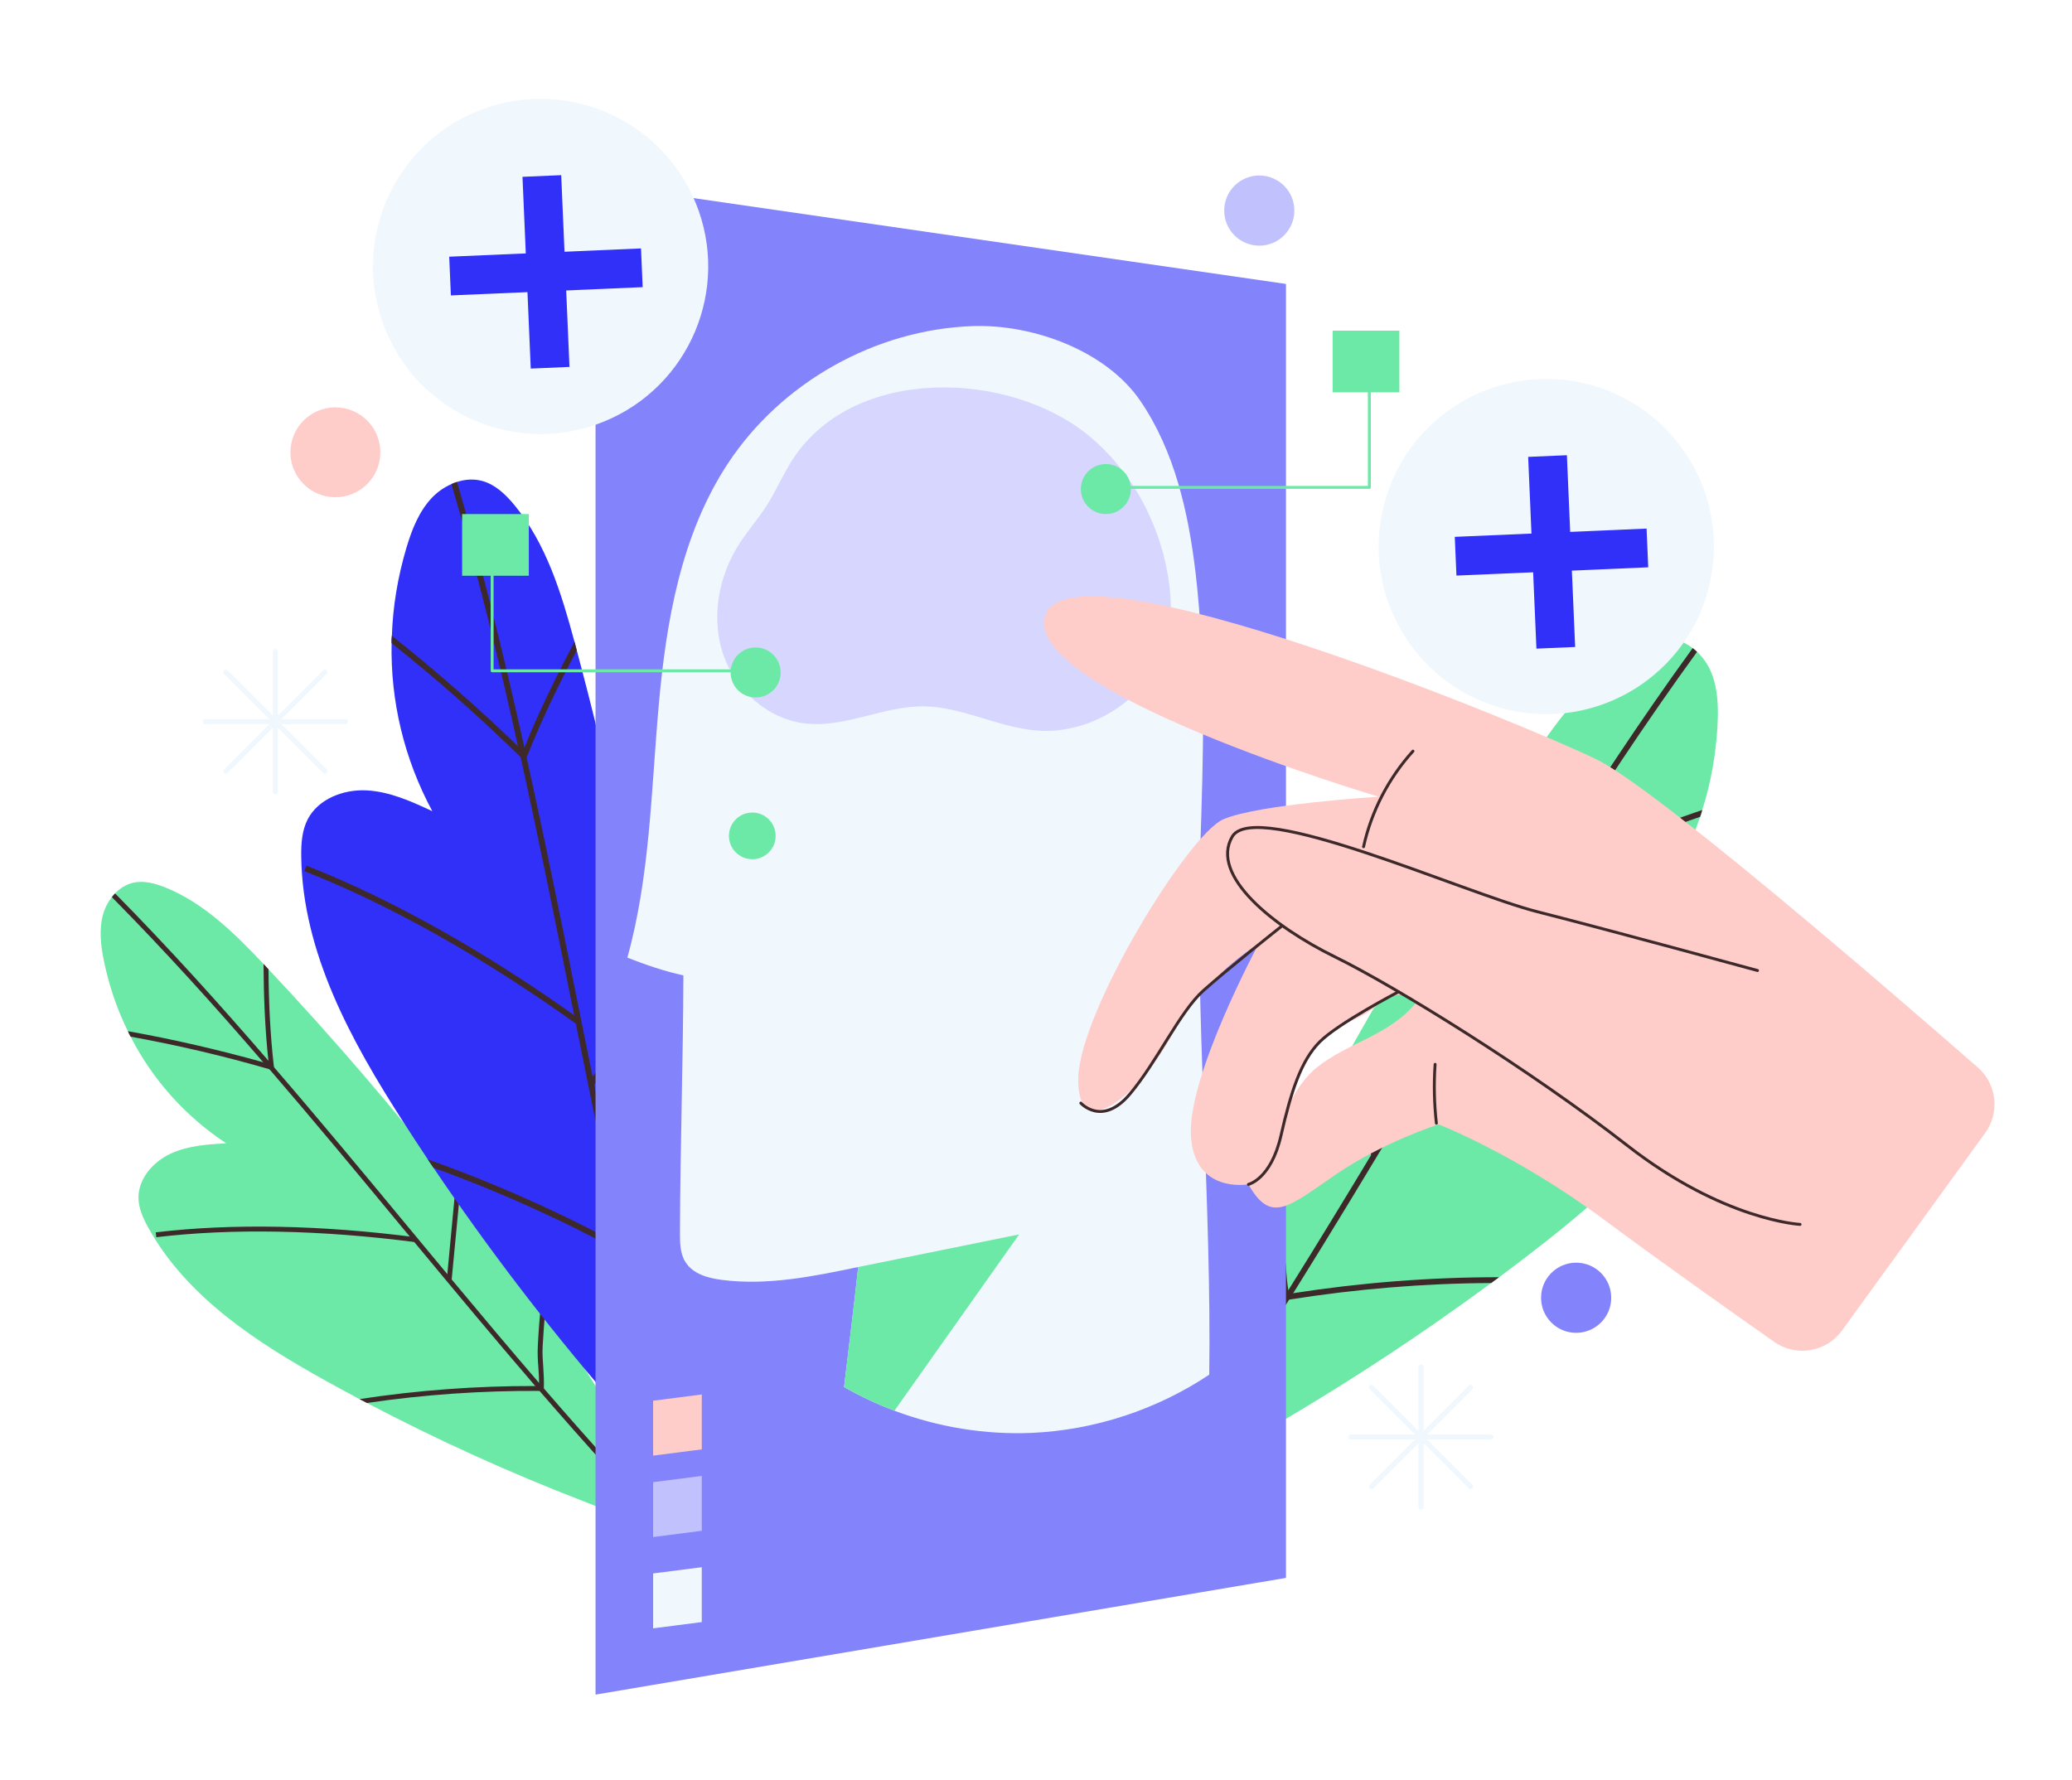 <svg width="412" height="354" viewBox="0 0 412 354" fill="none" xmlns="http://www.w3.org/2000/svg">
<g filter="url(#filter0_dd_141_9070)">
<path d="M398.639 198.136C386.935 187.911 365.97 169.779 348.378 155.552C349.745 150.347 350.582 144.912 350.873 139.342C351.1 134.931 351.034 129.133 348.507 123.369C348.031 122.291 347.473 121.246 346.839 120.252C349.007 114.923 350.131 109.211 350.131 103.361C350.131 78.538 329.938 58.345 305.115 58.345C298.914 58.345 293.001 59.604 287.622 61.883V60.416C287.622 53.96 282.388 48.726 275.932 48.726H264.823C264.642 47.864 264.336 47.051 263.976 46.266C265.718 43.429 266.741 40.105 266.741 36.539C266.741 26.248 258.368 17.875 248.076 17.875C238.016 17.875 229.813 25.881 229.447 35.853L143.006 23.325C134.804 10.576 120.579 2.634 105.153 2.634C80.332 2.634 60.138 22.827 60.138 47.65C60.138 54.169 61.541 60.364 64.046 65.963C53.903 66.136 45.7 74.428 45.7 84.61C45.7 94.903 54.072 103.275 64.365 103.275C65.096 103.275 65.816 103.222 66.525 103.139C65.418 107.405 64.638 111.695 64.234 115.971C63.59 115.87 62.936 115.805 62.272 115.805C62.074 115.805 61.875 115.808 61.679 115.818C59.386 113.306 56.086 111.728 52.427 111.728C48.767 111.728 45.468 113.308 43.176 115.818C42.98 115.808 42.78 115.805 42.582 115.805C39.237 115.805 36.091 117.108 33.727 119.476C31.136 122.065 29.92 125.519 30.078 128.92C27.561 131.212 25.98 134.514 25.98 138.178C25.98 141.842 27.561 145.144 30.078 147.436C29.92 150.837 31.136 154.289 33.727 156.878C36.093 159.245 39.239 160.549 42.582 160.549C42.78 160.549 42.978 160.546 43.176 160.536C43.974 161.411 44.901 162.166 45.918 162.786C45.886 163.623 45.876 164.431 45.888 165.179C45.894 165.654 45.904 166.125 45.921 166.594C42.619 164.129 39.002 161.956 34.931 160.304C32.828 159.466 29.588 158.349 25.755 158.349C24.353 158.349 22.965 158.5 21.64 158.797C18.041 159.6 14.744 161.487 12.04 164.322C11.739 164.644 11.204 165.213 10.631 165.974C8.897 168.202 7.594 170.827 6.856 173.58C5.376 179.095 6.1 184.257 6.902 188.152C8.101 193.946 9.974 199.475 12.476 204.591C12.754 205.236 13.056 205.84 13.383 206.424C15.418 210.353 17.838 214.068 20.598 217.518C16.086 221.631 13.435 227.289 13.529 233.197C13.634 237.944 15.425 241.747 16.968 244.521C26.043 260.875 41.529 271.022 56.923 279.554C59.113 280.766 61.278 281.947 63.476 283.117C63.545 283.156 65.18 284.009 65.219 284.03C77.97 290.722 91.128 296.796 104.412 302.123V331.677C104.412 335.117 105.928 338.382 108.556 340.606C110.68 342.402 113.36 343.366 116.102 343.366C116.751 343.366 117.401 343.312 118.05 343.202L255.337 319.989C260.961 319.038 265.078 314.167 265.078 308.463V301.602C266.734 302.381 268.554 302.814 270.403 302.814C270.601 302.814 270.799 302.809 270.995 302.799C273.288 305.314 276.588 306.894 280.25 306.894C283.912 306.894 287.211 305.314 289.505 302.799C289.703 302.809 289.9 302.814 290.098 302.814C293.422 302.814 296.668 301.459 298.93 299.168C301.313 296.802 302.623 293.648 302.623 290.289C302.623 290.092 302.62 289.892 302.609 289.696C305.121 287.404 306.699 284.103 306.699 280.443C306.699 276.782 305.12 273.484 302.609 271.191C302.62 270.994 302.623 270.796 302.623 270.596C302.623 270.172 302.601 269.751 302.561 269.335C305.121 270.658 308.017 271.418 311.091 271.418C318.775 271.418 325.383 266.749 328.244 260.104C333.855 264.113 339.269 267.937 343.76 271.091C347.384 273.636 351.638 274.981 356.062 274.981C362.913 274.981 369.403 271.671 373.422 266.124L401.891 226.846C408.429 217.811 407.034 205.471 398.639 198.136Z" fill="white"/>
<path d="M142.385 304.174C140.608 303.497 138.999 302.858 137.537 302.242L137.514 302.229C136.682 301.877 135.892 301.533 135.144 301.199C135.144 301.199 135.139 301.181 135.121 301.186C128.75 298.312 124.55 295.835 116.028 292.558C101.317 286.885 86.929 280.346 72.967 273.018L72.944 273.004C72.456 272.746 71.975 272.504 71.487 272.246C71.463 272.233 71.463 272.233 71.463 272.233C69.258 271.061 67.091 269.878 64.898 268.664C51.094 261.014 37.166 251.99 29.508 238.189C28.478 236.339 27.581 234.376 27.535 232.278C27.475 228.456 30.39 225.109 33.815 223.481C37.261 221.849 41.174 221.586 44.977 221.37C36.777 215.943 30.323 208.671 25.968 200.164C25.76 199.815 25.589 199.456 25.431 199.074C23.263 194.699 21.68 190.014 20.669 185.126C20.048 182.107 19.669 178.928 20.466 175.955C20.808 174.684 21.42 173.444 22.245 172.411C22.438 172.141 22.659 171.905 22.882 171.669C23.868 170.636 25.099 169.864 26.506 169.549C28.654 169.068 30.881 169.692 32.915 170.505C40.614 173.627 46.697 179.667 52.399 185.704C52.479 185.785 52.565 185.884 52.645 185.964C52.892 186.224 53.143 186.502 53.388 186.761C66.453 200.645 78.867 215.135 90.573 230.167C90.886 230.529 91.156 230.884 91.45 231.252L91.455 231.27C95.828 236.898 100.096 242.592 104.261 248.354C105.437 249.986 106.56 251.572 107.635 253.13C107.924 253.559 108.209 253.97 108.469 254.366C120.789 272.308 127.568 286.129 142.385 304.174Z" fill="#6CE9A6"/>
<path d="M137.515 302.227C136.684 301.875 135.894 301.531 135.146 301.198C135.146 301.198 135.141 301.179 135.122 301.184C125.516 291.291 116.276 281.023 107.281 270.613C106.998 270.283 106.713 269.952 106.433 269.642C98.248 260.132 90.257 250.514 82.376 241.009C82.064 240.645 81.769 240.278 81.476 239.911C81.011 239.344 80.552 238.798 80.092 238.251C71.419 227.76 62.614 217.141 53.577 206.642L53.559 206.647L53.554 206.628L53.535 206.633C53.175 206.162 52.782 205.718 52.389 205.275C52.389 205.275 52.37 205.28 52.365 205.262L52.346 205.267C42.656 194.008 32.655 182.947 22.243 172.413C22.436 172.143 22.657 171.907 22.88 171.67C33.43 182.35 43.55 193.562 53.373 204.95C53.757 205.355 54.126 205.785 54.476 206.219L54.481 206.238C63.474 216.648 72.228 227.219 80.84 237.625C83.526 240.867 86.235 244.122 88.95 247.395C89.238 247.744 89.528 248.092 89.816 248.441L89.822 248.46C95.53 255.318 101.298 262.182 107.181 269.017C107.492 269.38 107.806 269.743 108.136 270.101L108.141 270.12C117.617 281.085 127.353 291.889 137.515 302.227Z" fill="#3D2929"/>
<path d="M53.386 186.756C53.432 193.153 53.715 199.693 54.465 206.174L54.48 206.231L54.552 206.917L53.858 206.71C53.749 206.677 53.66 206.64 53.559 206.645L53.536 206.632C44.496 204.009 35.249 201.839 25.966 200.162C25.758 199.813 25.587 199.455 25.429 199.072C34.52 200.699 43.525 202.786 52.365 205.26C52.37 205.278 52.389 205.273 52.389 205.273C52.739 205.386 53.083 205.48 53.428 205.573C53.395 205.361 53.385 205.163 53.371 204.945C52.674 198.51 52.442 192.019 52.397 185.701C52.477 185.781 52.563 185.88 52.644 185.961C52.89 186.217 53.142 186.496 53.386 186.756Z" fill="#3D2929"/>
<path d="M82.675 241.041C63.934 238.589 46.092 238.246 31.079 240.047L30.963 239.079C46.055 237.266 63.981 237.612 82.802 240.074L82.675 241.041Z" fill="#3D2929"/>
<path d="M91.448 231.245L91.453 231.263L89.815 248.433L89.82 248.451L89.815 248.513L88.846 248.416L88.948 247.387L90.571 230.16C90.885 230.524 91.154 230.878 91.448 231.245Z" fill="#3D2929"/>
<path d="M108.467 254.359C108.202 256.817 108.051 259.326 107.9 261.754C107.823 263.119 107.92 264.543 108.023 265.903C108.107 267.268 108.204 268.69 108.135 270.093L108.14 270.112C108.127 270.135 108.127 270.135 108.13 270.153L108.106 270.621L107.644 270.618C107.521 270.61 107.402 270.618 107.28 270.61C95.812 270.548 84.317 271.336 72.966 273.013L72.942 272.999C72.454 272.741 71.973 272.499 71.485 272.241C83.054 270.469 94.75 269.61 106.431 269.639C106.673 269.639 106.933 269.632 107.172 269.632C107.181 269.429 107.186 269.206 107.176 269.008C107.198 267.979 107.12 266.952 107.052 265.966C106.941 264.568 106.862 263.141 106.939 261.695C107.09 258.865 107.268 255.987 107.63 253.123C107.922 253.552 108.207 253.963 108.467 254.359Z" fill="#3D2929"/>
<path d="M221.626 297.544C223.566 296.445 225.315 295.419 226.898 294.446L226.923 294.426C227.826 293.87 228.679 293.333 229.486 292.813C229.486 292.813 229.487 292.791 229.511 292.793C236.381 288.336 240.808 284.722 250.098 279.418C266.132 270.241 281.638 260.117 296.514 249.156L296.539 249.135C297.057 248.75 297.574 248.386 298.092 248C298.117 247.98 298.117 247.98 298.117 247.98C300.463 246.233 302.764 244.48 305.09 242.685C319.722 231.377 334.257 218.457 340.685 201.115C341.55 198.789 342.241 196.356 341.922 193.917C341.315 189.479 337.348 186.118 333.088 184.841C328.807 183.559 324.23 183.948 319.787 184.373C328.325 176.634 334.512 167.067 338.05 156.443C338.23 156.002 338.364 155.555 338.478 155.084C340.214 149.631 341.218 143.926 341.523 138.084C341.708 134.479 341.584 130.729 340.133 127.426C339.511 126.014 338.584 124.686 337.445 123.638C337.173 123.359 336.875 123.125 336.576 122.89C335.252 121.869 333.689 121.193 332.002 121.077C329.428 120.899 326.959 122.018 324.748 123.319C316.383 128.299 310.407 136.374 304.872 144.376C304.793 144.483 304.711 144.612 304.632 144.719C304.392 145.063 304.151 145.43 303.912 145.774C291.239 164.171 279.427 183.154 268.53 202.637C268.232 203.113 267.982 203.571 267.707 204.049L267.705 204.073C263.637 211.367 259.702 218.719 255.898 226.13C254.827 228.23 253.806 230.264 252.836 232.259C252.578 232.808 252.322 233.334 252.09 233.839C240.998 256.809 235.591 274.019 221.626 297.544Z" fill="#6CE9A6"/>
<path d="M226.923 294.426C227.826 293.87 228.679 293.333 229.486 292.813C229.486 292.813 229.487 292.791 229.511 292.793C238.886 279.631 247.769 266.1 256.343 252.449C256.613 252.016 256.884 251.584 257.152 251.173C264.948 238.709 272.499 226.152 279.945 213.747C280.243 213.27 280.516 212.792 280.791 212.315C281.229 211.577 281.663 210.861 282.099 210.146C290.288 196.458 298.605 182.599 307.212 168.836L307.236 168.838L307.238 168.815L307.259 168.816C307.593 168.206 307.97 167.622 308.346 167.04C308.346 167.04 308.368 167.042 308.371 167.02L308.395 167.022C317.624 152.264 327.249 137.682 337.443 123.634C337.172 123.356 336.873 123.121 336.575 122.886C326.248 137.127 316.512 151.905 307.15 166.834C306.778 167.372 306.426 167.934 306.097 168.499L306.096 168.523C297.522 182.174 289.256 195.97 281.125 209.548C278.588 213.777 276.027 218.028 273.464 222.3C273.19 222.756 272.917 223.211 272.645 223.667L272.644 223.69C267.247 232.647 261.781 241.618 256.178 250.576C255.881 251.052 255.583 251.528 255.263 252.001L255.261 252.025C246.224 266.412 236.861 280.652 226.923 294.426Z" fill="#3D2929"/>
<path d="M303.912 145.771C304.992 153.189 305.824 160.814 306.102 168.454L306.096 168.523L306.134 169.329L306.902 168.967C307.023 168.91 307.12 168.85 307.236 168.838L307.261 168.818C317.267 164.178 327.593 160.028 338.049 156.441C338.228 156 338.362 155.554 338.476 155.083C328.236 158.576 318.174 162.592 308.373 167.022C308.371 167.045 308.348 167.042 308.348 167.042C307.962 167.235 307.58 167.404 307.196 167.574C307.197 167.322 307.174 167.091 307.152 166.836C306.82 159.26 305.938 151.699 304.872 144.374C304.793 144.481 304.711 144.61 304.632 144.718C304.394 145.06 304.152 145.427 303.912 145.771Z" fill="#3D2929"/>
<path d="M279.604 213.839C300.877 207.678 321.483 204.12 339.192 203.548L339.155 202.406C321.352 202.981 300.651 206.554 279.286 212.742L279.604 213.839Z" fill="#3D2929"/>
<path d="M267.707 204.048L267.705 204.071L272.644 223.669L272.642 223.692L272.659 223.763L273.764 223.478L273.464 222.302L268.532 202.637C268.233 203.11 267.983 203.568 267.707 204.048Z" fill="#3D2929"/>
<path d="M252.088 233.834C252.83 236.634 253.448 239.514 254.054 242.301C254.386 243.868 254.525 245.534 254.647 247.127C254.793 248.723 254.932 250.388 255.259 252.001L255.258 252.025C255.278 252.05 255.278 252.05 255.276 252.072L255.385 252.61L255.922 252.524C256.063 252.493 256.202 252.483 256.341 252.451C269.613 250.348 283.067 249.224 296.512 249.156L296.537 249.135C297.056 248.75 297.572 248.386 298.09 248C284.377 247.997 270.675 249.073 257.151 251.176C256.871 251.218 256.569 251.258 256.291 251.3C256.244 251.067 256.2 250.811 256.177 250.579C255.969 249.39 255.878 248.188 255.781 247.033C255.662 245.393 255.501 243.726 255.155 242.066C254.48 238.814 253.764 235.513 252.836 232.258C252.578 232.803 252.32 233.329 252.088 233.834Z" fill="#3D2929"/>
<path d="M142.201 299.043C140.696 297.307 139.353 295.707 138.151 294.218L138.134 294.19C137.45 293.34 136.808 292.523 136.204 291.74C136.204 291.74 136.209 291.716 136.187 291.711C131.056 285.014 128.006 279.98 120.817 271.626C108.418 257.184 96.858 242.009 86.199 226.236L86.183 226.207C85.812 225.654 85.436 225.122 85.067 224.569C85.051 224.541 85.051 224.541 85.051 224.541C83.377 222.034 81.749 219.54 80.109 216.993C69.805 200.969 60.153 183.412 59.898 164.361C59.861 161.805 60.03 159.204 61.179 156.947C63.3 152.849 68.311 150.956 72.885 151.184C77.481 151.419 81.791 153.374 85.96 155.319C80.342 144.862 77.636 133.439 77.867 121.907C77.845 121.416 77.869 120.938 77.921 120.442C78.117 114.549 79.11 108.665 80.828 102.888C81.893 99.325 83.307 95.726 85.854 93.021C86.944 91.864 88.304 90.897 89.769 90.271C90.13 90.095 90.501 89.969 90.871 89.845C92.51 89.31 94.26 89.193 95.937 89.664C98.498 90.38 100.508 92.317 102.205 94.344C108.608 102.065 111.623 111.963 114.235 121.64C114.275 121.771 114.309 121.926 114.349 122.056C114.463 122.472 114.571 122.912 114.685 123.329C120.641 145.56 125.557 168.062 129.413 190.735C129.537 191.3 129.622 191.83 129.725 192.39L129.72 192.413C131.152 200.897 132.436 209.392 133.571 217.898C133.888 220.306 134.177 222.634 134.43 224.904C134.492 225.527 134.559 226.125 134.611 226.695C137.45 252.818 136.759 271.389 142.201 299.043Z" fill="#3030F8"/>
<path d="M138.134 294.19C137.45 293.34 136.808 292.523 136.204 291.74C136.204 291.74 136.209 291.716 136.187 291.711C131.628 275.701 127.672 259.502 124.059 243.293C123.945 242.78 123.832 242.267 123.713 241.776C120.447 226.987 117.447 212.192 114.499 197.581C114.375 197.016 114.272 196.458 114.17 195.898C114.001 195.031 113.825 194.186 113.648 193.342C110.424 177.229 107.129 160.906 103.522 144.577L103.498 144.572L103.503 144.548L103.48 144.543C103.366 143.836 103.202 143.14 103.037 142.444C103.037 142.444 103.015 142.439 103.02 142.415L102.997 142.41C99.128 124.9 94.815 107.424 89.766 90.271C90.127 90.095 90.498 89.969 90.868 89.845C95.979 107.231 100.332 124.937 104.27 142.659C104.446 143.309 104.593 143.977 104.717 144.639L104.712 144.662C108.326 160.873 111.591 177.115 114.799 193.102C115.802 198.083 116.823 203.093 117.837 208.126C117.945 208.662 118.052 209.199 118.161 209.734L118.156 209.757C120.304 220.312 122.516 230.908 124.864 241.537C124.988 242.103 125.113 242.668 125.261 243.238L125.256 243.26C129.061 260.337 133.238 277.391 138.134 294.19Z" fill="#3D2929"/>
<path d="M114.681 123.326C111.074 130.154 107.637 137.269 104.731 144.589L104.714 144.657L104.399 145.427L103.778 144.81C103.681 144.713 103.607 144.622 103.498 144.57L103.482 144.542C95.369 136.587 86.776 128.995 77.865 121.905C77.844 121.414 77.867 120.936 77.919 120.44C86.654 127.364 95.035 134.734 103.024 142.415C103.019 142.439 103.041 142.444 103.041 142.444C103.349 142.764 103.661 143.061 103.975 143.358C104.06 143.113 104.164 142.897 104.271 142.657C107.206 135.416 110.672 128.382 114.234 121.639C114.274 121.77 114.308 121.924 114.348 122.055C114.46 122.471 114.569 122.91 114.681 123.326Z" fill="#3D2929"/>
<path d="M114.796 197.788C96.269 184.468 77.495 173.906 60.503 167.242L60.932 166.147C78.016 172.846 96.878 183.457 115.483 196.834L114.796 197.788Z" fill="#3D2929"/>
<path d="M129.723 192.386L129.718 192.41L118.162 209.73L118.157 209.754L118.117 209.816L117.143 209.159L117.84 208.122L129.413 190.735C129.535 191.296 129.62 191.826 129.723 192.386Z" fill="#3D2929"/>
<path d="M134.608 226.69C132.922 229.152 131.328 231.734 129.778 234.231C128.915 235.64 128.205 237.206 127.536 238.712C126.844 240.211 126.134 241.779 125.261 243.233L125.256 243.255C125.227 243.271 125.227 243.271 125.22 243.295L124.929 243.779L124.439 243.511C124.313 243.431 124.182 243.374 124.057 243.293C111.899 236.673 99.225 230.941 86.198 226.236L86.181 226.207C85.81 225.654 85.435 225.122 85.066 224.569C98.379 229.298 111.307 235.068 123.711 241.776C123.968 241.913 124.246 242.056 124.504 242.193C124.63 241.982 124.761 241.749 124.865 241.532C125.477 240.449 125.98 239.316 126.471 238.226C127.152 236.674 127.883 235.113 128.792 233.619C130.57 230.695 132.404 227.737 134.427 224.899C134.489 225.522 134.557 226.12 134.608 226.69Z" fill="#3D2929"/>
<path d="M118.417 30.573V331.011L255.703 307.798V50.469L118.417 30.573Z" fill="#8383FB"/>
<path d="M240.446 267.385C230.042 274.321 217.729 278.392 205.223 278.957C195.929 279.366 186.559 277.827 177.851 274.554C174.403 273.249 171.033 271.671 167.837 269.84C168.772 261.91 169.747 254.196 170.642 245.975C161.699 247.844 152.543 249.716 143.485 248.527C140.738 248.176 137.757 247.338 136.296 244.98C135.225 243.305 135.205 241.18 135.205 239.193C135.263 221.718 135.828 205.469 135.887 187.975C132.087 187.156 128.348 185.852 124.744 184.448C129.263 168.201 129.478 151.115 130.979 134.321C132.459 117.509 135.459 100.267 144.733 86.181C155.369 70.011 174.111 59.51 193.458 58.848C205.498 58.459 219.973 63.776 226.772 73.752C233.552 83.708 236.299 95.884 237.721 107.845C239.864 126.099 239.26 144.548 238.656 162.92C237.602 194.659 240.934 234.012 240.446 267.385Z" fill="#F0F7FD"/>
<path d="M157.722 85.207C155.731 88.235 154.333 91.619 152.374 94.668C150.7 97.272 148.633 99.606 146.964 102.214C142.878 108.596 141.377 116.778 143.755 123.973C146.134 131.169 152.649 137.044 160.182 137.881C168.029 138.753 175.616 134.442 183.512 134.469C191.147 134.494 198.238 138.554 205.841 139.259C217.554 140.348 229.63 132.054 232.195 120.572C233.102 116.514 232.906 112.275 232.188 108.179C230.329 97.562 224.832 87.524 216.518 80.666C200.801 67.705 169.983 66.553 157.722 85.207Z" fill="#D6D6FE"/>
<path d="M154.232 160.231C154.232 162.795 152.153 164.874 149.589 164.874C147.025 164.874 144.945 162.795 144.945 160.231C144.945 157.667 147.025 155.589 149.589 155.589C152.153 155.589 154.232 157.667 154.232 160.231Z" fill="#6CE9A6"/>
<path d="M202.65 239.487L177.849 274.554C174.402 273.249 171.031 271.671 167.835 269.84C168.771 261.91 169.745 254.196 170.64 245.975L202.65 239.487Z" fill="#6CE9A6"/>
<path d="M219.891 96.231C222.637 96.231 224.864 94.004 224.864 91.257C224.864 88.51 222.637 86.284 219.891 86.284C217.144 86.284 214.917 88.51 214.917 91.257C214.917 94.004 217.144 96.231 219.891 96.231Z" fill="#6CE9A6"/>
<path d="M221.217 90.925H272.285V67.38" stroke="#6CE9A6" stroke-width="0.581" stroke-miterlimit="10" stroke-linecap="round" stroke-linejoin="round"/>
<path d="M278.253 59.754H264.989V72.023H278.253V59.754Z" fill="#6CE9A6"/>
<path d="M150.251 132.708C152.998 132.708 155.225 130.481 155.225 127.734C155.225 124.987 152.998 122.761 150.251 122.761C147.505 122.761 145.278 124.987 145.278 127.734C145.278 130.481 147.505 132.708 150.251 132.708Z" fill="#6CE9A6"/>
<path d="M148.925 127.402H97.857V103.857" stroke="#6CE9A6" stroke-width="0.581" stroke-miterlimit="10" stroke-linecap="round" stroke-linejoin="round"/>
<path d="M91.889 108.5H105.153V96.231H91.889V108.5Z" fill="#6CE9A6"/>
<path d="M139.544 282.237L129.871 283.48V272.563L139.544 271.321V282.237Z" fill="#FECDCA"/>
<path d="M139.544 298.431L129.871 299.673V288.757L139.544 287.514V298.431Z" fill="#C1C1FD"/>
<path d="M139.544 316.586L129.871 317.829V306.912L139.544 305.67V316.586Z" fill="#F0F7FD"/>
<path d="M317.381 144.979C302.965 138.005 213.913 101.203 207.95 116.127C201.988 131.049 274.111 152.441 274.111 152.441C274.111 152.441 250.225 153.922 243.271 156.922C236.297 159.904 214.925 194.717 214.419 208.141C213.912 221.583 225.855 212.621 232.829 200.192C239.785 187.763 250.227 181.782 250.227 181.782C250.227 181.782 236.297 207.654 236.804 219.597C237.29 231.52 248.24 229.533 248.24 229.533C252.721 237.501 256.208 234.013 265.656 227.546C275.105 221.078 286.054 217.61 286.054 217.61C286.054 217.61 301.464 223.571 318.88 236.508C330.08 244.836 344.171 254.812 352.788 260.862C357.143 263.919 363.147 262.913 366.269 258.603L394.737 219.322C397.694 215.244 397.061 209.591 393.268 206.278C375.755 190.973 329.044 150.599 317.381 144.979ZM272.164 200.367C268.676 202.139 265.072 203.737 261.994 206.154C259.539 208.102 257.999 210.498 256.539 213.166C257.065 211.023 257.728 208.919 258.643 206.913C260.104 203.622 262.306 200.563 265.384 198.673C267.507 197.348 269.982 196.627 272.087 195.244C273.626 194.231 274.951 192.868 276.665 192.185C278.36 191.503 280.698 191.796 281.496 193.451C279.098 196.528 275.63 198.594 272.164 200.367Z" fill="#FECDCA"/>
<path d="M357.923 237.496C357.923 237.496 342.753 236.75 323.603 221.827C304.453 206.905 277.592 190.242 265.405 184.272C253.219 178.302 240.535 168.105 245.011 160.397C249.488 152.686 291.021 171.588 305.695 175.319C320.37 179.05 349.467 187.009 349.467 187.009" stroke="#3D2929" stroke-width="0.581" stroke-miterlimit="10" stroke-linecap="round" stroke-linejoin="round"/>
<path d="M271.131 162.389C272.689 155.346 276.111 148.725 280.957 143.381" stroke="#3D2929" stroke-width="0.581" stroke-miterlimit="10" stroke-linecap="round" stroke-linejoin="round"/>
<path d="M214.915 213.373C214.915 213.373 219.143 218.098 224.614 211.632C230.086 205.166 234.563 195.217 239.289 190.99C244.014 186.762 254.709 178.306 254.709 178.306" stroke="#3D2929" stroke-width="0.581" stroke-miterlimit="10" stroke-linecap="round" stroke-linejoin="round"/>
<path d="M248.243 229.538C248.243 229.538 252.721 228.543 254.709 219.839C256.7 211.134 258.689 204.916 262.42 201.185C266.151 197.454 278.089 191.236 278.089 191.236" stroke="#3D2929" stroke-width="0.581" stroke-miterlimit="10" stroke-linecap="round" stroke-linejoin="round"/>
<path d="M285.358 205.666C285.088 209.564 285.173 213.488 285.613 217.372" stroke="#3D2929" stroke-width="0.581" stroke-miterlimit="10" stroke-linecap="round" stroke-linejoin="round"/>
<path d="M339.968 110.056C344.036 92.105 332.781 74.255 314.83 70.187C296.879 66.12 279.029 77.374 274.962 95.325C270.894 113.276 282.149 131.126 300.1 135.194C318.051 139.261 335.9 128.007 339.968 110.056Z" fill="#F0F7FD"/>
<path d="M311.562 84.529L303.862 84.861L305.507 122.996L313.207 122.664L311.562 84.529Z" fill="#3030F8"/>
<path d="M327.738 106.821L327.406 99.121L289.271 100.766L289.604 108.466L327.738 106.821Z" fill="#3030F8"/>
<path d="M120.092 77.838C137.132 70.879 145.304 51.423 138.345 34.384C131.386 17.344 111.931 9.172 94.891 16.131C77.851 23.09 69.679 42.545 76.638 59.585C83.597 76.625 103.052 84.797 120.092 77.838Z" fill="#F0F7FD"/>
<path d="M111.592 28.834L103.892 29.166L105.537 67.3L113.237 66.968L111.592 28.834Z" fill="#3030F8"/>
<path d="M127.79 51.106L127.458 43.406L89.323 45.051L89.655 52.751L127.79 51.106Z" fill="#3030F8"/>
<path d="M282.564 265.851V293.702" stroke="#F0F7FD" stroke-width="0.996" stroke-miterlimit="10" stroke-linecap="round" stroke-linejoin="round"/>
<path d="M292.411 269.93L272.717 289.624" stroke="#F0F7FD" stroke-width="0.996" stroke-miterlimit="10" stroke-linecap="round" stroke-linejoin="round"/>
<path d="M296.489 279.777H268.639" stroke="#F0F7FD" stroke-width="0.996" stroke-miterlimit="10" stroke-linecap="round" stroke-linejoin="round"/>
<path d="M292.411 289.624L272.717 269.93" stroke="#F0F7FD" stroke-width="0.996" stroke-miterlimit="10" stroke-linecap="round" stroke-linejoin="round"/>
<path d="M54.748 123.591V151.44" stroke="#F0F7FD" stroke-width="0.996" stroke-miterlimit="10" stroke-linecap="round" stroke-linejoin="round"/>
<path d="M64.595 127.669L44.903 147.362" stroke="#F0F7FD" stroke-width="0.996" stroke-miterlimit="10" stroke-linecap="round" stroke-linejoin="round"/>
<path d="M68.674 137.516H40.823" stroke="#F0F7FD" stroke-width="0.996" stroke-miterlimit="10" stroke-linecap="round" stroke-linejoin="round"/>
<path d="M64.595 147.362L44.903 127.669" stroke="#F0F7FD" stroke-width="0.996" stroke-miterlimit="10" stroke-linecap="round" stroke-linejoin="round"/>
<path d="M257.374 35.878C257.374 39.732 254.25 42.854 250.398 42.854C246.545 42.854 243.422 39.73 243.422 35.878C243.422 32.025 246.545 28.902 250.398 28.902C254.252 28.902 257.374 32.025 257.374 35.878Z" fill="#C1C1FD"/>
<path d="M320.379 252.087C320.379 255.94 317.257 259.062 313.404 259.062C309.55 259.062 306.428 255.94 306.428 252.087C306.428 248.233 309.552 245.111 313.404 245.111C317.257 245.111 320.379 248.235 320.379 252.087Z" fill="#8383FB"/>
<path d="M75.629 83.949C75.629 88.888 71.626 92.89 66.688 92.89C61.749 92.89 57.746 88.888 57.746 83.949C57.746 79.011 61.749 75.008 66.688 75.008C71.626 75.008 75.629 79.011 75.629 83.949Z" fill="#FECDCA"/>
</g>
<defs>
<filter id="filter0_dd_141_9070" x="0" y="0.634" width="412" height="352.732" filterUnits="userSpaceOnUse" color-interpolation-filters="sRGB">
<feFlood flood-opacity="0" result="BackgroundImageFix"/>
<feColorMatrix in="SourceAlpha" type="matrix" values="0 0 0 0 0 0 0 0 0 0 0 0 0 0 0 0 0 0 127 0" result="hardAlpha"/>
<feMorphology radius="2" operator="erode" in="SourceAlpha" result="effect1_dropShadow_141_9070"/>
<feOffset dy="2"/>
<feGaussianBlur stdDeviation="2"/>
<feColorMatrix type="matrix" values="0 0 0 0 0.063 0 0 0 0 0.094 0 0 0 0 0.157 0 0 0 0.06 0"/>
<feBlend mode="normal" in2="BackgroundImageFix" result="effect1_dropShadow_141_9070"/>
<feColorMatrix in="SourceAlpha" type="matrix" values="0 0 0 0 0 0 0 0 0 0 0 0 0 0 0 0 0 0 127 0" result="hardAlpha"/>
<feMorphology radius="2" operator="erode" in="SourceAlpha" result="effect2_dropShadow_141_9070"/>
<feOffset dy="4"/>
<feGaussianBlur stdDeviation="4"/>
<feColorMatrix type="matrix" values="0 0 0 0 0.063 0 0 0 0 0.094 0 0 0 0 0.157 0 0 0 0.1 0"/>
<feBlend mode="normal" in2="effect1_dropShadow_141_9070" result="effect2_dropShadow_141_9070"/>
<feBlend mode="normal" in="SourceGraphic" in2="effect2_dropShadow_141_9070" result="shape"/>
</filter>
</defs>
</svg>
